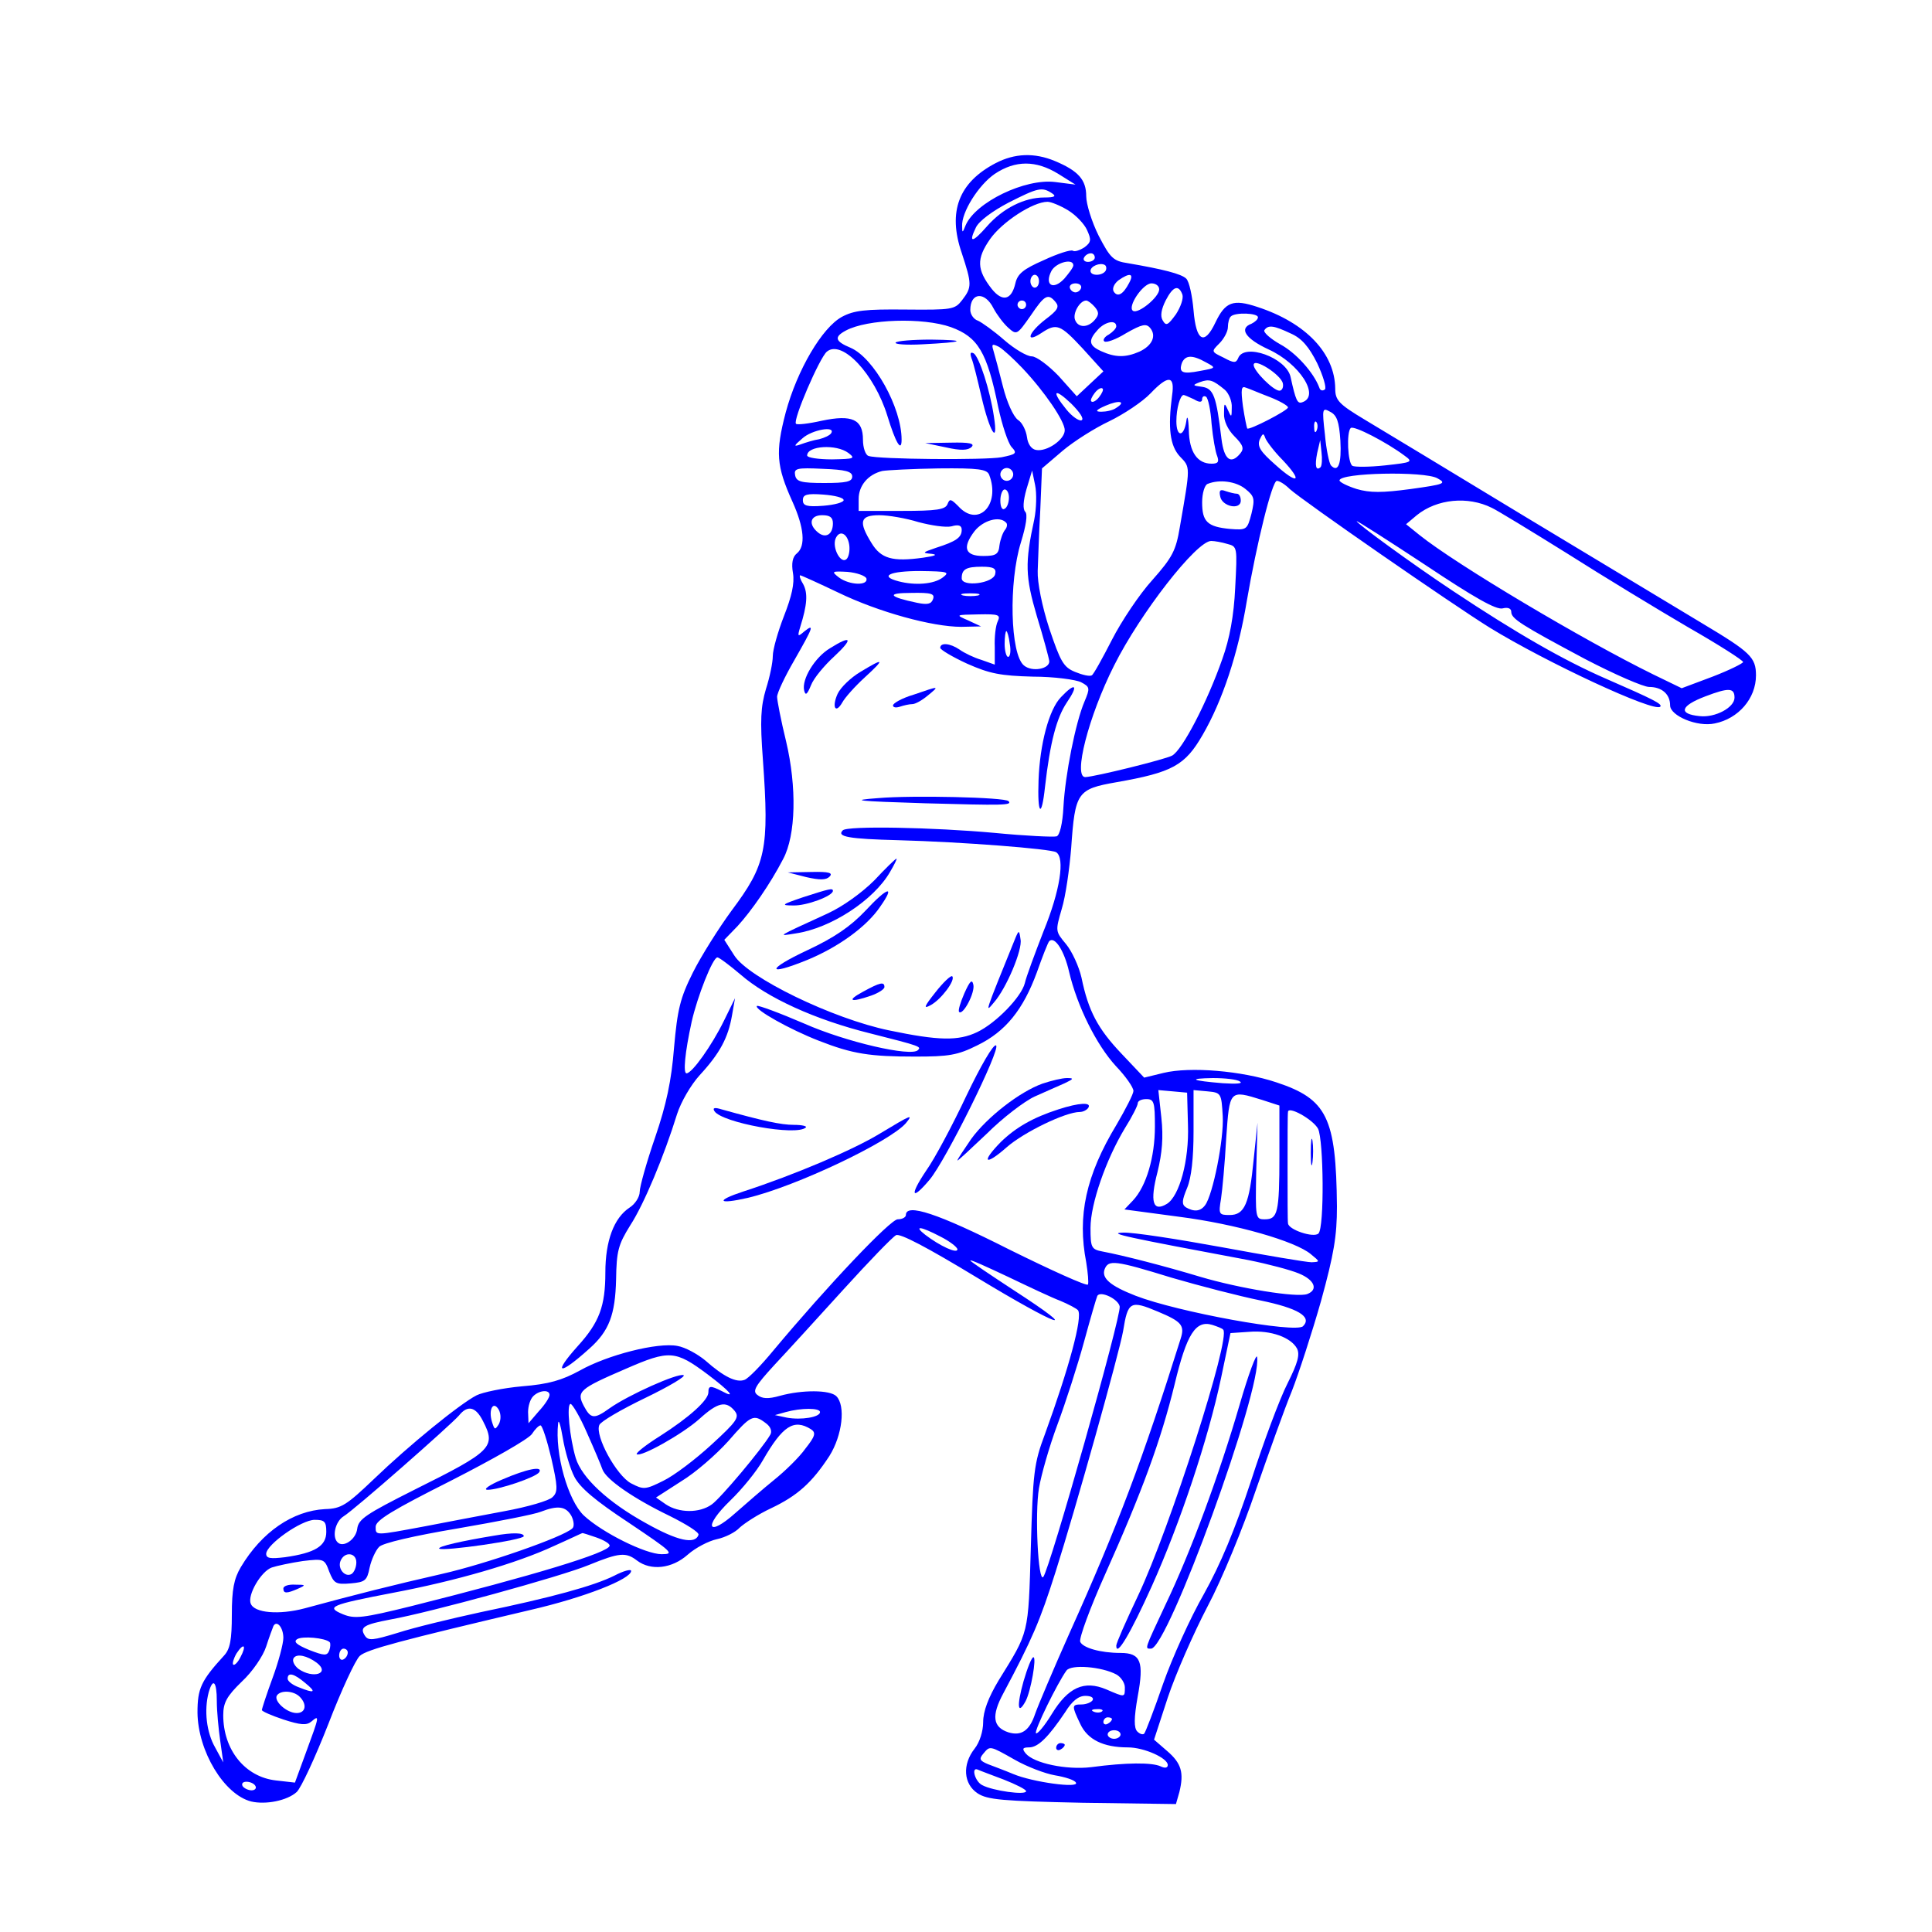 <?xml version="1.0" standalone="no"?>
<!DOCTYPE svg PUBLIC "-//W3C//DTD SVG 20010904//EN"
 "http://www.w3.org/TR/2001/REC-SVG-20010904/DTD/svg10.dtd">
<svg version="1.0" xmlns="http://www.w3.org/2000/svg"
 width="100pt" height="100pt" viewBox="0 0 426 450"
 preserveAspectRatio="xMidYMid meet">

<g transform="translate(0,450) scale(0.1,-0.1)"
fill="blue" stroke="none">
<path d="M2199 4120 c-86 -45 -112 -113 -79 -209 24 -73 24 -80 1 -110 -17
-22 -23 -23 -132 -22 -94 1 -120 -2 -148 -17 -46 -25 -104 -123 -131 -223 -24
-92 -22 -124 16 -208 27 -60 31 -103 10 -120 -10 -8 -13 -23 -9 -46 4 -24 -3
-54 -21 -100 -14 -36 -26 -78 -26 -93 0 -15 -7 -49 -16 -77 -12 -41 -14 -72
-7 -165 15 -209 7 -244 -73 -351 -30 -41 -71 -106 -90 -144 -30 -60 -36 -86
-44 -175 -6 -77 -18 -133 -44 -209 -20 -58 -36 -115 -36 -127 0 -12 -11 -29
-24 -37 -36 -24 -56 -77 -56 -151 0 -78 -14 -116 -64 -171 -60 -67 -44 -70 27
-6 46 41 60 79 62 161 1 66 5 81 33 126 32 49 79 162 109 259 9 28 32 68 53
91 47 51 66 87 75 139 l7 40 -26 -53 c-28 -57 -74 -122 -87 -122 -8 0 -4 47
12 120 13 58 49 150 60 150 4 0 28 -18 54 -40 62 -54 173 -105 302 -137 119
-30 119 -31 111 -39 -16 -16 -168 19 -265 62 -58 25 -107 43 -110 41 -7 -8 77
-55 144 -81 79 -31 119 -37 225 -37 77 0 98 3 144 26 66 32 107 83 139 170 13
37 26 70 29 73 13 12 35 -23 46 -71 19 -81 64 -171 109 -220 23 -24 41 -50 41
-58 0 -7 -18 -42 -39 -78 -72 -119 -92 -213 -71 -321 4 -25 6 -48 4 -52 -3 -4
-85 33 -184 82 -166 84 -240 108 -240 80 0 -5 -8 -10 -19 -10 -17 0 -163 -154
-290 -306 -28 -34 -58 -65 -67 -68 -19 -7 -48 7 -91 45 -18 15 -47 31 -65 34
-46 9 -163 -21 -227 -57 -42 -23 -73 -32 -135 -37 -45 -4 -92 -14 -106 -21
-39 -20 -158 -117 -238 -194 -65 -62 -77 -70 -115 -71 -75 -4 -147 -53 -196
-135 -16 -27 -21 -52 -21 -111 0 -58 -4 -80 -18 -95 -54 -59 -62 -77 -62 -133
1 -90 62 -191 125 -207 34 -8 84 2 106 22 10 9 43 80 74 159 30 78 63 149 73
158 16 15 96 36 397 107 126 29 235 72 235 91 0 5 -18 0 -39 -11 -48 -24 -147
-51 -311 -85 -69 -15 -156 -36 -193 -48 -59 -18 -69 -19 -77 -7 -13 20 -3 26
60 38 90 16 397 100 462 127 71 29 86 30 112 10 32 -24 81 -19 118 14 18 16
49 32 68 36 19 4 43 16 53 27 11 10 43 31 73 45 61 29 95 59 136 122 30 48 38
117 16 139 -15 15 -80 15 -131 1 -28 -8 -42 -7 -53 2 -12 9 -5 21 40 70 30 32
102 111 161 176 59 65 114 122 122 126 9 5 72 -28 189 -99 190 -115 250 -136
85 -29 -55 36 -101 67 -101 69 0 3 39 -15 88 -38 48 -23 103 -49 122 -56 19
-8 38 -18 41 -22 11 -16 -21 -134 -77 -288 -26 -69 -28 -90 -33 -265 -6 -205
-4 -194 -75 -309 -24 -40 -36 -72 -36 -97 0 -21 -8 -47 -20 -62 -29 -37 -26
-82 7 -104 23 -15 57 -18 245 -22 l217 -3 8 28 c11 45 5 67 -29 96 l-30 26 32
98 c18 54 60 150 93 213 33 62 83 184 112 270 30 86 67 190 84 231 16 41 47
136 68 210 30 109 37 151 37 220 -2 207 -23 250 -141 289 -81 27 -201 37 -263
22 l-45 -11 -53 56 c-55 58 -77 99 -93 177 -6 26 -22 61 -36 78 -25 30 -25 30
-10 82 9 29 18 93 22 142 9 130 14 137 105 153 131 23 160 39 201 110 46 79
83 190 103 312 23 134 59 280 70 280 6 0 19 -8 30 -19 31 -28 379 -269 466
-323 132 -81 383 -198 397 -184 6 6 -16 17 -126 65 -99 43 -210 107 -356 204
-98 65 -225 158 -225 163 0 2 72 -44 160 -102 114 -76 165 -105 180 -101 12 3
20 0 20 -8 0 -16 22 -30 172 -110 69 -36 136 -65 149 -65 30 0 49 -17 49 -43
0 -24 63 -51 104 -42 55 11 96 58 96 112 0 42 -13 54 -125 121 -55 33 -239
144 -410 247 -170 103 -340 206 -377 228 -60 36 -68 45 -68 72 -1 82 -68 153
-181 190 -57 19 -75 12 -98 -36 -26 -55 -45 -44 -51 28 -3 34 -10 67 -17 74
-11 11 -54 22 -136 36 -34 5 -41 12 -68 64 -16 32 -29 74 -29 92 0 38 -18 59
-73 82 -48 20 -94 18 -138 -5z m146 -25 l40 -25 -47 6 c-70 9 -186 -47 -209
-101 -7 -18 -8 -18 -8 -2 -2 32 38 96 76 122 48 32 96 32 148 0z m-15 -45 c11
-7 7 -10 -18 -10 -46 0 -96 -25 -133 -67 -34 -39 -44 -40 -26 -3 7 15 38 38
76 58 69 35 78 37 101 22z m38 -40 c18 -11 38 -32 44 -46 10 -22 10 -28 -6
-40 -11 -7 -23 -11 -27 -8 -5 3 -36 -7 -68 -22 -48 -21 -61 -32 -66 -54 -9
-39 -30 -44 -55 -13 -35 45 -36 70 -4 116 28 40 100 87 134 87 8 0 30 -9 48
-20z m62 -110 c0 -5 -7 -10 -16 -10 -8 0 -12 5 -9 10 3 6 10 10 16 10 5 0 9
-4 9 -10z m-50 -18 c0 -5 -10 -18 -21 -31 -26 -28 -47 -15 -30 18 11 20 51 30
51 13z m75 -13 c-8 -12 -35 -12 -35 0 0 11 22 20 33 14 4 -2 5 -9 2 -14z
m-155 -24 c0 -8 -4 -15 -10 -15 -5 0 -10 7 -10 15 0 8 5 15 10 15 6 0 10 -7
10 -15z m210 -4 c-14 -27 -27 -34 -36 -20 -4 7 1 18 11 26 27 19 37 16 25 -6z
m-112 -12 c-2 -6 -8 -10 -13 -10 -5 0 -11 4 -13 10 -2 6 4 11 13 11 9 0 15 -5
13 -11z m182 -3 c0 -18 -49 -58 -61 -50 -14 9 23 64 43 64 10 0 18 -6 18 -14z
m54 -12 c3 -9 -4 -29 -15 -46 -19 -26 -23 -28 -31 -14 -6 10 -3 26 7 46 17 33
30 38 39 14z m-440 -32 c8 -15 23 -35 34 -45 20 -18 21 -17 52 27 33 49 41 54
59 32 9 -11 4 -19 -24 -40 -40 -31 -48 -57 -10 -32 36 24 44 21 97 -36 l48
-53 -31 -29 -31 -29 -42 47 c-24 25 -52 46 -63 46 -11 0 -40 17 -64 38 -24 21
-52 41 -61 45 -10 3 -18 15 -18 25 0 41 34 44 54 4z m76 8 c0 -5 -4 -10 -10
-10 -5 0 -10 5 -10 10 0 6 5 10 10 10 6 0 10 -4 10 -10z m160 -5 c10 -12 10
-18 0 -30 -16 -19 -39 -19 -46 0 -6 15 11 45 26 45 4 0 13 -7 20 -15z m380
-24 c0 -5 -7 -11 -15 -15 -30 -11 -14 -35 40 -60 72 -33 121 -109 78 -123 -11
-4 -15 4 -27 59 -10 45 -108 80 -122 44 -5 -12 -10 -12 -34 1 -29 14 -29 14
-10 33 11 11 20 28 20 38 0 10 3 22 7 25 10 10 63 8 63 -2z m-715 -23 c63 -23
84 -58 110 -186 9 -42 23 -84 31 -93 14 -15 11 -17 -23 -24 -38 -7 -288 -5
-310 3 -7 2 -13 19 -13 38 0 47 -25 59 -96 44 -31 -7 -58 -10 -60 -7 -8 8 55
154 72 168 35 29 111 -52 141 -150 19 -62 33 -86 33 -55 0 75 -65 191 -119
214 -36 15 -39 25 -11 40 50 27 180 31 245 8z m385 2 c0 -5 -8 -13 -17 -19
-10 -5 -15 -13 -11 -16 4 -4 27 4 51 19 37 21 47 23 56 12 15 -18 5 -41 -25
-55 -32 -14 -56 -14 -89 1 -29 13 -31 25 -8 50 17 19 43 24 43 8z m407 -17
c25 -11 42 -31 61 -69 14 -30 22 -57 18 -61 -5 -4 -11 -3 -13 4 -13 35 -54 81
-91 101 -23 13 -40 28 -37 33 9 13 22 11 62 -8z m-626 -80 c52 -55 99 -124 99
-145 0 -22 -42 -51 -67 -46 -11 2 -19 14 -21 30 -2 15 -11 34 -21 40 -11 8
-26 42 -35 78 -9 36 -19 73 -22 83 -5 16 -3 17 13 9 10 -6 34 -28 54 -49z
m428 13 c24 -13 24 -13 -14 -20 -41 -8 -50 -4 -42 19 8 18 24 19 56 1z m179
-49 c2 -9 -2 -17 -8 -17 -14 0 -60 46 -60 60 0 18 64 -23 68 -43z m-258 -28
c-10 -76 -5 -117 18 -142 25 -26 25 -21 0 -165 -9 -54 -17 -70 -64 -123 -30
-33 -72 -96 -94 -139 -22 -43 -43 -81 -47 -83 -5 -3 -22 1 -39 8 -27 11 -34
24 -60 101 -17 52 -28 108 -27 134 1 25 3 89 6 142 l4 97 48 41 c26 22 75 53
109 69 33 16 77 45 96 65 41 43 57 42 50 -5z m123 13 c9 -8 17 -27 16 -41 0
-24 -1 -24 -9 -6 -8 18 -9 17 -9 -8 -1 -17 9 -38 24 -53 21 -21 23 -29 14 -40
-22 -27 -38 -15 -44 34 -12 99 -18 117 -45 121 -23 3 -23 4 -5 11 22 8 30 5
58 -18z m-293 -17 c-7 -9 -15 -13 -18 -10 -3 2 1 11 8 20 7 9 15 13 18 10 3
-2 -1 -11 -8 -20z m398 0 c23 -9 42 -20 42 -24 0 -7 -91 -54 -95 -49 -1 2 -6
25 -10 52 -5 39 -4 48 7 43 7 -2 32 -13 56 -22z m-439 -54 c-6 -2 -22 9 -35
25 -36 44 -29 52 11 14 20 -20 31 -36 24 -39z m262 49 c13 -8 19 -7 19 0 0 6
4 9 9 6 5 -3 11 -32 13 -63 3 -32 9 -66 13 -75 5 -14 2 -18 -13 -18 -33 0 -52
27 -53 78 -1 30 -4 37 -6 20 -6 -37 -23 -36 -23 1 0 30 9 61 17 61 2 0 13 -5
24 -10z m-181 -20 c-8 -6 -24 -9 -35 -9 -15 0 -13 4 10 14 32 14 49 10 25 -5z
m522 -76 c3 -54 -5 -76 -22 -58 -4 5 -11 37 -14 72 -7 61 -6 63 12 53 16 -8
21 -23 24 -67z m-55 24 c-3 -8 -6 -5 -6 6 -1 11 2 17 5 13 3 -3 4 -12 1 -19z
m204 -59 c21 -15 19 -16 -45 -23 -37 -4 -71 -4 -76 -1 -11 7 -14 78 -4 88 7 7
85 -34 125 -64z m-1335 52 c-3 -5 -16 -11 -28 -14 -13 -2 -32 -8 -43 -12 -17
-6 -17 -4 4 14 22 20 78 30 67 12z m1052 -63 c48 -51 35 -58 -18 -10 -34 30
-42 42 -36 58 7 15 9 16 13 4 3 -8 21 -32 41 -52z m88 -16 c-11 -10 -14 3 -8
33 l7 30 3 -28 c2 -16 1 -31 -2 -35z m-1100 33 c17 -13 14 -14 -38 -15 -32 0
-58 4 -58 9 0 23 68 27 96 6z m9 -55 c0 -12 -14 -15 -65 -15 -54 0 -65 3 -68
18 -3 16 3 18 65 15 52 -2 68 -6 68 -18z m319 4 c27 -70 -26 -124 -72 -73 -17
17 -20 18 -25 5 -5 -13 -25 -16 -107 -16 l-100 0 0 28 c0 31 22 57 55 65 11 2
70 5 131 6 94 1 113 -2 118 -15z m56 1 c0 -8 -7 -15 -15 -15 -8 0 -15 7 -15
15 0 8 7 15 15 15 8 0 15 -7 15 -15z m49 -105 c-22 -101 -21 -133 6 -225 15
-49 28 -97 29 -105 1 -18 -40 -26 -59 -10 -32 26 -36 194 -7 287 12 39 16 65
10 71 -6 6 -5 25 3 53 l13 43 7 -34 c4 -19 3 -55 -2 -80z m939 96 c22 -12 17
-14 -62 -25 -67 -9 -95 -9 -126 0 -22 7 -40 16 -40 20 0 18 198 22 228 5z
m-447 -25 c21 -17 22 -23 14 -57 -10 -38 -11 -39 -50 -36 -53 5 -65 17 -65 62
0 21 6 41 13 43 27 11 66 6 88 -12z m-551 -20 c0 -11 -4 -23 -10 -26 -6 -4
-10 5 -10 19 0 14 5 26 10 26 6 0 10 -9 10 -19z m-385 -6 c0 -5 -21 -11 -47
-13 -39 -3 -48 0 -48 13 0 13 9 16 48 13 26 -2 47 -7 47 -13z m1510 -18 c11
-5 90 -53 175 -106 85 -54 212 -131 282 -172 70 -40 128 -77 128 -81 0 -3 -32
-19 -71 -34 l-72 -27 -66 32 c-163 80 -459 256 -545 325 l-31 25 25 21 c47 38
119 45 175 17z m-1535 -36 c0 -26 -17 -36 -35 -21 -23 19 -18 40 10 40 18 0
25 -5 25 -19z m199 3 c30 -8 64 -13 77 -10 17 5 24 2 24 -8 0 -18 -13 -27 -60
-42 -32 -11 -33 -12 -10 -14 15 -2 8 -5 -20 -9 -72 -10 -98 -2 -120 34 -31 50
-27 65 18 65 21 0 62 -7 91 -16z m204 -1 c4 -3 3 -11 -2 -17 -5 -6 -11 -22
-13 -36 -2 -21 -8 -25 -38 -25 -43 0 -49 20 -20 58 20 25 58 36 73 20z m-365
-52 c2 -13 -1 -28 -6 -33 -13 -13 -34 25 -26 47 9 22 28 13 32 -14z m881 2
c23 -6 23 -7 18 -102 -3 -65 -13 -119 -30 -166 -35 -100 -93 -212 -117 -225
-17 -9 -179 -49 -202 -50 -29 -1 7 141 67 260 61 122 192 290 226 290 8 0 25
-3 38 -7z m-541 -70 c-4 -22 -78 -31 -78 -10 0 21 10 27 47 27 27 0 34 -4 31
-17z m-300 -10 c5 -18 -40 -16 -64 2 -18 14 -17 15 20 13 22 -2 41 -9 44 -15z
m178 2 c-21 -16 -65 -19 -103 -9 -46 12 -21 24 50 24 65 -1 70 -2 53 -15z
m-244 -35 c95 -46 220 -80 287 -80 l46 1 -30 14 c-30 13 -30 13 24 14 47 1 52
-1 45 -16 -5 -10 -8 -37 -7 -60 l0 -41 -31 11 c-17 5 -40 16 -51 24 -22 15
-45 17 -45 4 0 -4 28 -21 63 -37 52 -23 77 -28 153 -30 49 0 100 -7 112 -13
21 -11 21 -14 8 -45 -21 -49 -45 -171 -49 -245 -2 -40 -9 -67 -16 -69 -7 -2
-72 1 -144 8 -142 13 -344 17 -354 6 -15 -15 14 -20 130 -23 148 -4 354 -20
367 -28 21 -13 9 -90 -29 -183 -21 -54 -41 -108 -44 -122 -8 -32 -67 -93 -111
-114 -44 -21 -90 -20 -205 4 -131 27 -329 123 -361 175 l-23 36 31 32 c32 35
76 98 106 156 30 56 32 168 7 274 -12 49 -21 96 -21 104 0 9 18 47 40 85 44
77 48 87 23 67 -15 -13 -16 -12 -9 11 16 51 18 78 7 99 -7 11 -10 21 -7 21 2
0 42 -18 88 -40z m221 -16 c-4 -11 -13 -13 -37 -8 -67 14 -72 23 -14 23 48 1
56 -2 51 -15z m105 9 c-10 -2 -26 -2 -35 0 -10 3 -2 5 17 5 19 0 27 -2 18 -5z
m74 -113 c3 -16 1 -30 -4 -30 -4 0 -8 14 -8 30 0 17 2 30 4 30 2 0 6 -13 8
-30z m1688 -125 c0 -23 -45 -47 -81 -43 -51 5 -45 24 13 46 55 21 68 20 68 -3z
m-1152 -894 c8 -5 -8 -6 -40 -4 -73 6 -83 11 -23 12 28 0 56 -3 63 -8z m-121
-101 c3 -83 -20 -166 -49 -184 -33 -20 -40 5 -22 74 11 45 14 81 9 127 l-7 64
34 -3 33 -3 2 -75z m81 20 c3 -53 -23 -183 -41 -207 -11 -15 -26 -16 -45 -5
-10 7 -9 16 3 45 10 24 15 69 15 132 l0 96 33 -3 c31 -3 32 -4 35 -58z m92 38
l40 -13 0 -117 c0 -133 -4 -148 -34 -148 -22 0 -22 2 -20 113 l3 112 -9 -86
c-10 -103 -21 -129 -56 -129 -25 0 -26 2 -20 38 3 20 9 83 12 140 8 114 7 114
84 90z m-250 -62 c0 -71 -20 -139 -51 -172 l-20 -21 127 -17 c133 -17 271 -57
307 -87 22 -18 22 -18 2 -19 -12 0 -106 16 -209 35 -104 19 -207 35 -230 34
-39 -1 9 -11 292 -64 45 -9 98 -23 117 -31 37 -15 46 -38 20 -48 -24 -9 -158
13 -249 40 -83 25 -180 50 -228 59 -26 5 -28 9 -28 55 0 56 36 159 80 232 17
27 30 53 30 58 0 6 9 10 20 10 18 0 20 -7 20 -64z m380 -5 c13 -26 15 -230 1
-244 -11 -11 -71 9 -71 24 -1 5 -1 63 -1 129 0 66 0 125 1 130 0 15 58 -17 70
-39z m-880 -251 c22 -11 40 -25 40 -30 0 -11 -41 8 -75 34 -28 22 -11 20 35
-4z m539 -96 c65 -19 158 -43 207 -53 87 -18 121 -38 99 -60 -17 -17 -292 33
-390 71 -59 23 -80 41 -72 62 9 22 23 21 156 -20z m-121 -67 c4 -22 -163 -612
-178 -630 -12 -14 -20 148 -10 207 5 30 24 97 43 148 19 51 47 138 62 193 15
55 29 103 31 107 8 12 49 -8 52 -25z m89 -12 c55 -23 63 -32 53 -63 -88 -280
-146 -435 -259 -686 -37 -83 -73 -168 -80 -188 -13 -39 -32 -52 -62 -43 -37
12 -40 39 -12 91 67 126 85 167 122 284 46 145 148 509 157 560 11 69 17 72
81 45z m152 -42 c19 -17 -125 -465 -198 -619 -28 -59 -51 -111 -51 -117 0 -28
33 28 83 139 66 147 131 342 161 484 l22 105 44 3 c50 4 97 -13 111 -39 7 -14
2 -33 -22 -81 -18 -35 -56 -137 -85 -227 -38 -115 -71 -194 -110 -264 -31 -54
-74 -149 -95 -209 -21 -61 -41 -113 -44 -116 -3 -3 -10 -1 -16 5 -8 8 -8 31 1
82 15 81 7 101 -40 101 -47 0 -88 12 -94 26 -3 8 23 79 58 157 86 192 130 312
162 443 28 117 49 150 88 138 12 -4 23 -8 25 -11z m-1201 -104 c53 -40 68 -58
33 -39 -26 13 -31 13 -31 -3 0 -18 -44 -58 -113 -102 -32 -20 -56 -39 -54 -42
9 -8 107 47 146 82 43 39 62 43 82 19 12 -15 6 -24 -54 -79 -37 -34 -87 -72
-112 -84 -42 -21 -46 -21 -75 -6 -34 18 -85 111 -74 136 3 8 51 36 107 63 56
27 96 51 89 53 -14 5 -128 -46 -172 -77 -36 -26 -44 -25 -60 5 -18 34 -11 40
98 87 101 44 115 43 190 -13z m-368 -48 c0 -6 -11 -23 -25 -38 l-24 -28 -1 26
c0 14 5 30 12 37 14 14 38 16 38 3z m-118 -68 c-9 -14 -10 -14 -16 5 -9 29 3
51 16 28 5 -10 5 -23 0 -33z m205 -20 c17 -38 33 -76 36 -85 8 -24 74 -69 157
-109 38 -19 69 -38 67 -44 -8 -23 -49 -14 -122 27 -89 49 -150 106 -164 152
-14 47 -22 126 -12 126 4 0 22 -30 38 -67z m-242 27 c31 -60 21 -70 -158 -159
-115 -58 -132 -69 -135 -92 -3 -25 -33 -45 -46 -31 -13 13 -5 48 14 60 25 15
250 213 269 235 20 25 39 21 56 -13z m785 21 c0 -12 -44 -19 -77 -13 l-28 6
25 7 c36 10 80 10 80 0z m-572 -151 c13 -25 48 -55 127 -107 101 -68 107 -73
76 -73 -37 0 -138 50 -181 90 -37 35 -68 144 -60 215 1 11 6 -5 11 -35 5 -30
17 -71 27 -90z m446 125 c11 -8 15 -19 10 -27 -20 -34 -116 -148 -136 -162
-29 -21 -77 -20 -107 0 l-23 16 59 38 c33 20 81 62 109 93 53 61 59 64 88 42z
m-500 -81 c15 -66 16 -79 3 -91 -7 -8 -58 -23 -113 -33 -54 -10 -137 -26 -184
-35 -118 -22 -115 -22 -115 -1 0 15 40 39 175 107 96 49 181 97 189 109 7 11
16 20 20 20 4 0 15 -34 25 -76z m605 67 c12 -8 10 -16 -13 -45 -14 -20 -48
-53 -73 -73 -26 -21 -66 -56 -90 -77 -65 -58 -76 -33 -12 29 28 27 62 69 76
94 46 80 72 97 112 72z m-558 -202 c6 -12 7 -25 2 -29 -21 -20 -202 -83 -304
-106 -110 -25 -205 -49 -319 -80 -60 -16 -118 -11 -126 11 -8 20 24 75 49 84
12 4 45 11 72 15 50 6 51 5 62 -25 11 -27 15 -30 50 -27 33 3 38 6 44 37 4 18
14 40 22 48 8 9 82 26 183 43 93 16 180 33 194 39 39 15 58 13 71 -10z m-571
-37 c0 -33 -26 -49 -96 -59 -34 -4 -44 -3 -44 8 1 22 82 79 113 79 23 0 27 -4
27 -28z m629 -13 c17 -6 31 -14 31 -19 0 -16 -179 -70 -462 -141 -113 -28
-132 -30 -159 -19 -41 17 -30 22 116 50 148 28 289 69 375 109 36 16 65 30 66
30 1 1 15 -4 33 -10z m-559 -58 c0 -11 -5 -23 -11 -27 -15 -9 -33 12 -26 30 9
23 37 20 37 -3z m-170 -176 c0 -13 -11 -55 -25 -93 -14 -38 -25 -72 -25 -75 0
-3 23 -13 50 -22 40 -13 54 -14 65 -5 20 17 19 13 -12 -71 l-26 -71 -44 5
c-72 8 -123 71 -123 152 0 29 8 44 43 78 25 23 50 60 57 82 7 22 15 43 17 48
8 14 23 -4 23 -28z m108 -10 c2 -2 2 -11 -1 -19 -5 -13 -11 -13 -47 1 -29 12
-37 19 -28 25 12 8 66 3 76 -7z m-208 -35 c-6 -12 -14 -20 -17 -17 -2 3 1 14
8 26 17 26 24 19 9 -9z m250 11 c0 -6 -4 -13 -10 -16 -5 -3 -10 1 -10 9 0 9 5
16 10 16 6 0 10 -4 10 -9z m-72 -24 c32 -25 -9 -38 -43 -14 -10 8 -15 19 -11
25 7 11 31 6 54 -11z m1862 -27 c11 -6 20 -20 20 -30 0 -24 1 -24 -43 -5 -52
22 -89 5 -127 -57 -17 -28 -34 -48 -37 -45 -5 5 50 117 71 146 11 15 82 9 116
-9z m-1889 -20 c27 -22 22 -25 -15 -10 -14 5 -26 14 -26 20 0 16 15 12 41 -10z
m-206 -42 c0 -24 4 -65 8 -93 l7 -50 -19 35 c-20 35 -26 86 -15 128 10 35 19
26 19 -20z m193 10 c18 -18 14 -38 -7 -38 -23 0 -54 28 -46 41 9 13 39 11 53
-3z m1847 -8 c-3 -5 -15 -10 -26 -10 -23 0 -23 -3 -3 -45 17 -37 54 -55 111
-55 38 0 93 -25 93 -41 0 -7 -7 -8 -17 -3 -20 9 -79 9 -161 -2 -58 -7 -134 9
-153 32 -9 11 -7 14 8 14 21 0 45 24 84 82 16 26 31 38 47 38 13 0 20 -4 17
-10z m22 -26 c-3 -3 -12 -4 -19 -1 -8 3 -5 6 6 6 11 1 17 -2 13 -5z m23 -18
c0 -3 -4 -8 -10 -11 -5 -3 -10 -1 -10 4 0 6 5 11 10 11 6 0 10 -2 10 -4z m20
-36 c0 -5 -7 -10 -15 -10 -8 0 -15 5 -15 10 0 6 7 10 15 10 8 0 15 -4 15 -10z
m-246 -59 c28 -16 70 -32 93 -36 24 -4 46 -11 49 -17 9 -14 -101 1 -146 20
-19 8 -46 18 -59 23 -19 8 -21 12 -11 24 16 19 14 20 74 -14z m-26 -46 c28
-11 52 -23 52 -27 0 -10 -78 1 -102 14 -17 8 -27 44 -10 36 4 -2 31 -12 60
-23z m-1743 -15 c3 -5 -1 -10 -9 -10 -8 0 -18 5 -21 10 -3 6 1 10 9 10 8 0 18
-4 21 -10z"/>
<path d="M1966 3702 c-2 -4 25 -6 62 -4 99 5 107 10 20 11 -42 0 -79 -3 -82
-7z"/>
<path d="M2143 3665 c4 -9 14 -50 23 -89 19 -82 40 -116 29 -46 -9 61 -34 138
-47 147 -8 4 -9 0 -5 -12z"/>
<path d="M2083 3458 c35 -8 52 -7 60 1 8 8 -5 11 -48 10 l-60 -1 48 -10z"/>
<path d="M2722 3344 c4 -24 48 -33 48 -10 0 9 -4 16 -9 16 -5 0 -17 3 -26 6
-13 5 -16 2 -13 -12z"/>
<path d="M1813 2990 c-35 -21 -66 -72 -60 -98 3 -13 7 -10 16 12 6 16 31 46
54 67 45 42 41 51 -10 19z"/>
<path d="M1884 2935 c-22 -13 -46 -36 -53 -51 -14 -31 -5 -48 11 -20 6 11 29
37 52 58 48 44 46 47 -10 13z"/>
<path d="M2008 2882 c-27 -8 -48 -20 -48 -25 0 -5 7 -6 16 -3 9 3 22 6 29 6 7
0 23 9 36 20 28 23 28 23 -33 2z"/>
<path d="M2351 2876 c-28 -29 -49 -110 -52 -193 -3 -81 7 -91 15 -16 12 105
27 161 51 197 28 41 20 48 -14 12z"/>
<path d="M1925 2641 c-68 -5 -51 -7 110 -12 180 -5 204 -5 194 5 -8 9 -225 14
-304 7z"/>
<path d="M1917 2450 c-29 -29 -73 -61 -110 -78 -122 -56 -117 -53 -73 -46 81
12 181 77 219 143 10 17 17 31 15 31 -2 0 -25 -22 -51 -50z"/>
<path d="M1758 2457 c31 -7 46 -7 54 1 9 9 -1 12 -42 11 l-55 -1 43 -11z"/>
<path d="M1750 2410 c-50 -17 -52 -19 -22 -19 30 -1 92 22 92 34 0 7 -8 5 -70
-15z"/>
<path d="M1896 2379 c-35 -37 -73 -63 -135 -92 -96 -45 -97 -62 -1 -23 73 30
139 78 170 124 36 51 18 47 -34 -9z"/>
<path d="M2245 2315 c-73 -180 -71 -175 -50 -150 29 33 67 123 62 147 -3 22
-4 22 -12 3z"/>
<path d="M2059 2189 c-27 -34 -29 -40 -11 -30 24 13 58 58 50 67 -3 3 -21 -14
-39 -37z"/>
<path d="M2126 2186 c-9 -21 -15 -40 -12 -43 9 -9 38 46 33 64 -3 13 -8 8 -21
-21z"/>
<path d="M1890 2190 c-39 -21 -30 -26 19 -9 17 6 31 15 31 20 0 13 -10 11 -50
-11z"/>
<path d="M2933 1815 c0 -27 2 -38 4 -22 2 15 2 37 0 50 -2 12 -4 0 -4 -28z"/>
<path d="M2264 584 c-16 -57 -14 -81 5 -46 12 23 26 102 18 102 -4 0 -14 -25
-23 -56z"/>
<path d="M2767 1227 c-47 -161 -113 -341 -173 -466 -49 -105 -48 -101 -33
-101 39 0 259 604 247 679 -1 11 -20 -39 -41 -112z"/>
<path d="M1050 1054 c-31 -13 -46 -24 -34 -24 26 0 112 29 120 41 9 15 -28 8
-86 -17z"/>
<path d="M1030 923 c-73 -12 -131 -25 -127 -30 8 -7 197 20 197 29 0 8 -25 9
-70 1z"/>
<path d="M540 800 c0 -12 8 -12 35 0 18 8 17 9 -7 9 -16 1 -28 -3 -28 -9z"/>
<path d="M2340 429 c0 -5 5 -7 10 -4 6 3 10 8 10 11 0 2 -4 4 -10 4 -5 0 -10
-5 -10 -11z"/>
<path d="M2131 1948 c-32 -68 -74 -147 -94 -175 -39 -58 -34 -71 8 -21 38 45
167 306 155 313 -6 4 -36 -48 -69 -117z"/>
<path d="M2308 1976 c-53 -19 -129 -78 -166 -129 -17 -25 -32 -47 -32 -50 0
-2 30 26 68 62 37 37 88 76 112 87 25 11 56 25 70 31 21 10 22 12 5 12 -11 0
-36 -6 -57 -13z"/>
<path d="M2345 1916 c-59 -19 -99 -42 -134 -76 -47 -48 -37 -57 14 -12 40 35
137 82 170 82 8 0 17 5 20 10 8 13 -21 12 -70 -4z"/>
<path d="M1544 1912 c17 -27 192 -59 213 -38 3 3 -9 6 -28 6 -30 0 -71 9 -168
36 -16 5 -22 4 -17 -4z"/>
<path d="M1930 1860 c-62 -38 -201 -97 -318 -135 -67 -22 -60 -31 10 -15 113
27 331 131 368 174 18 22 13 20 -60 -24z"/>
</g>
</svg>
